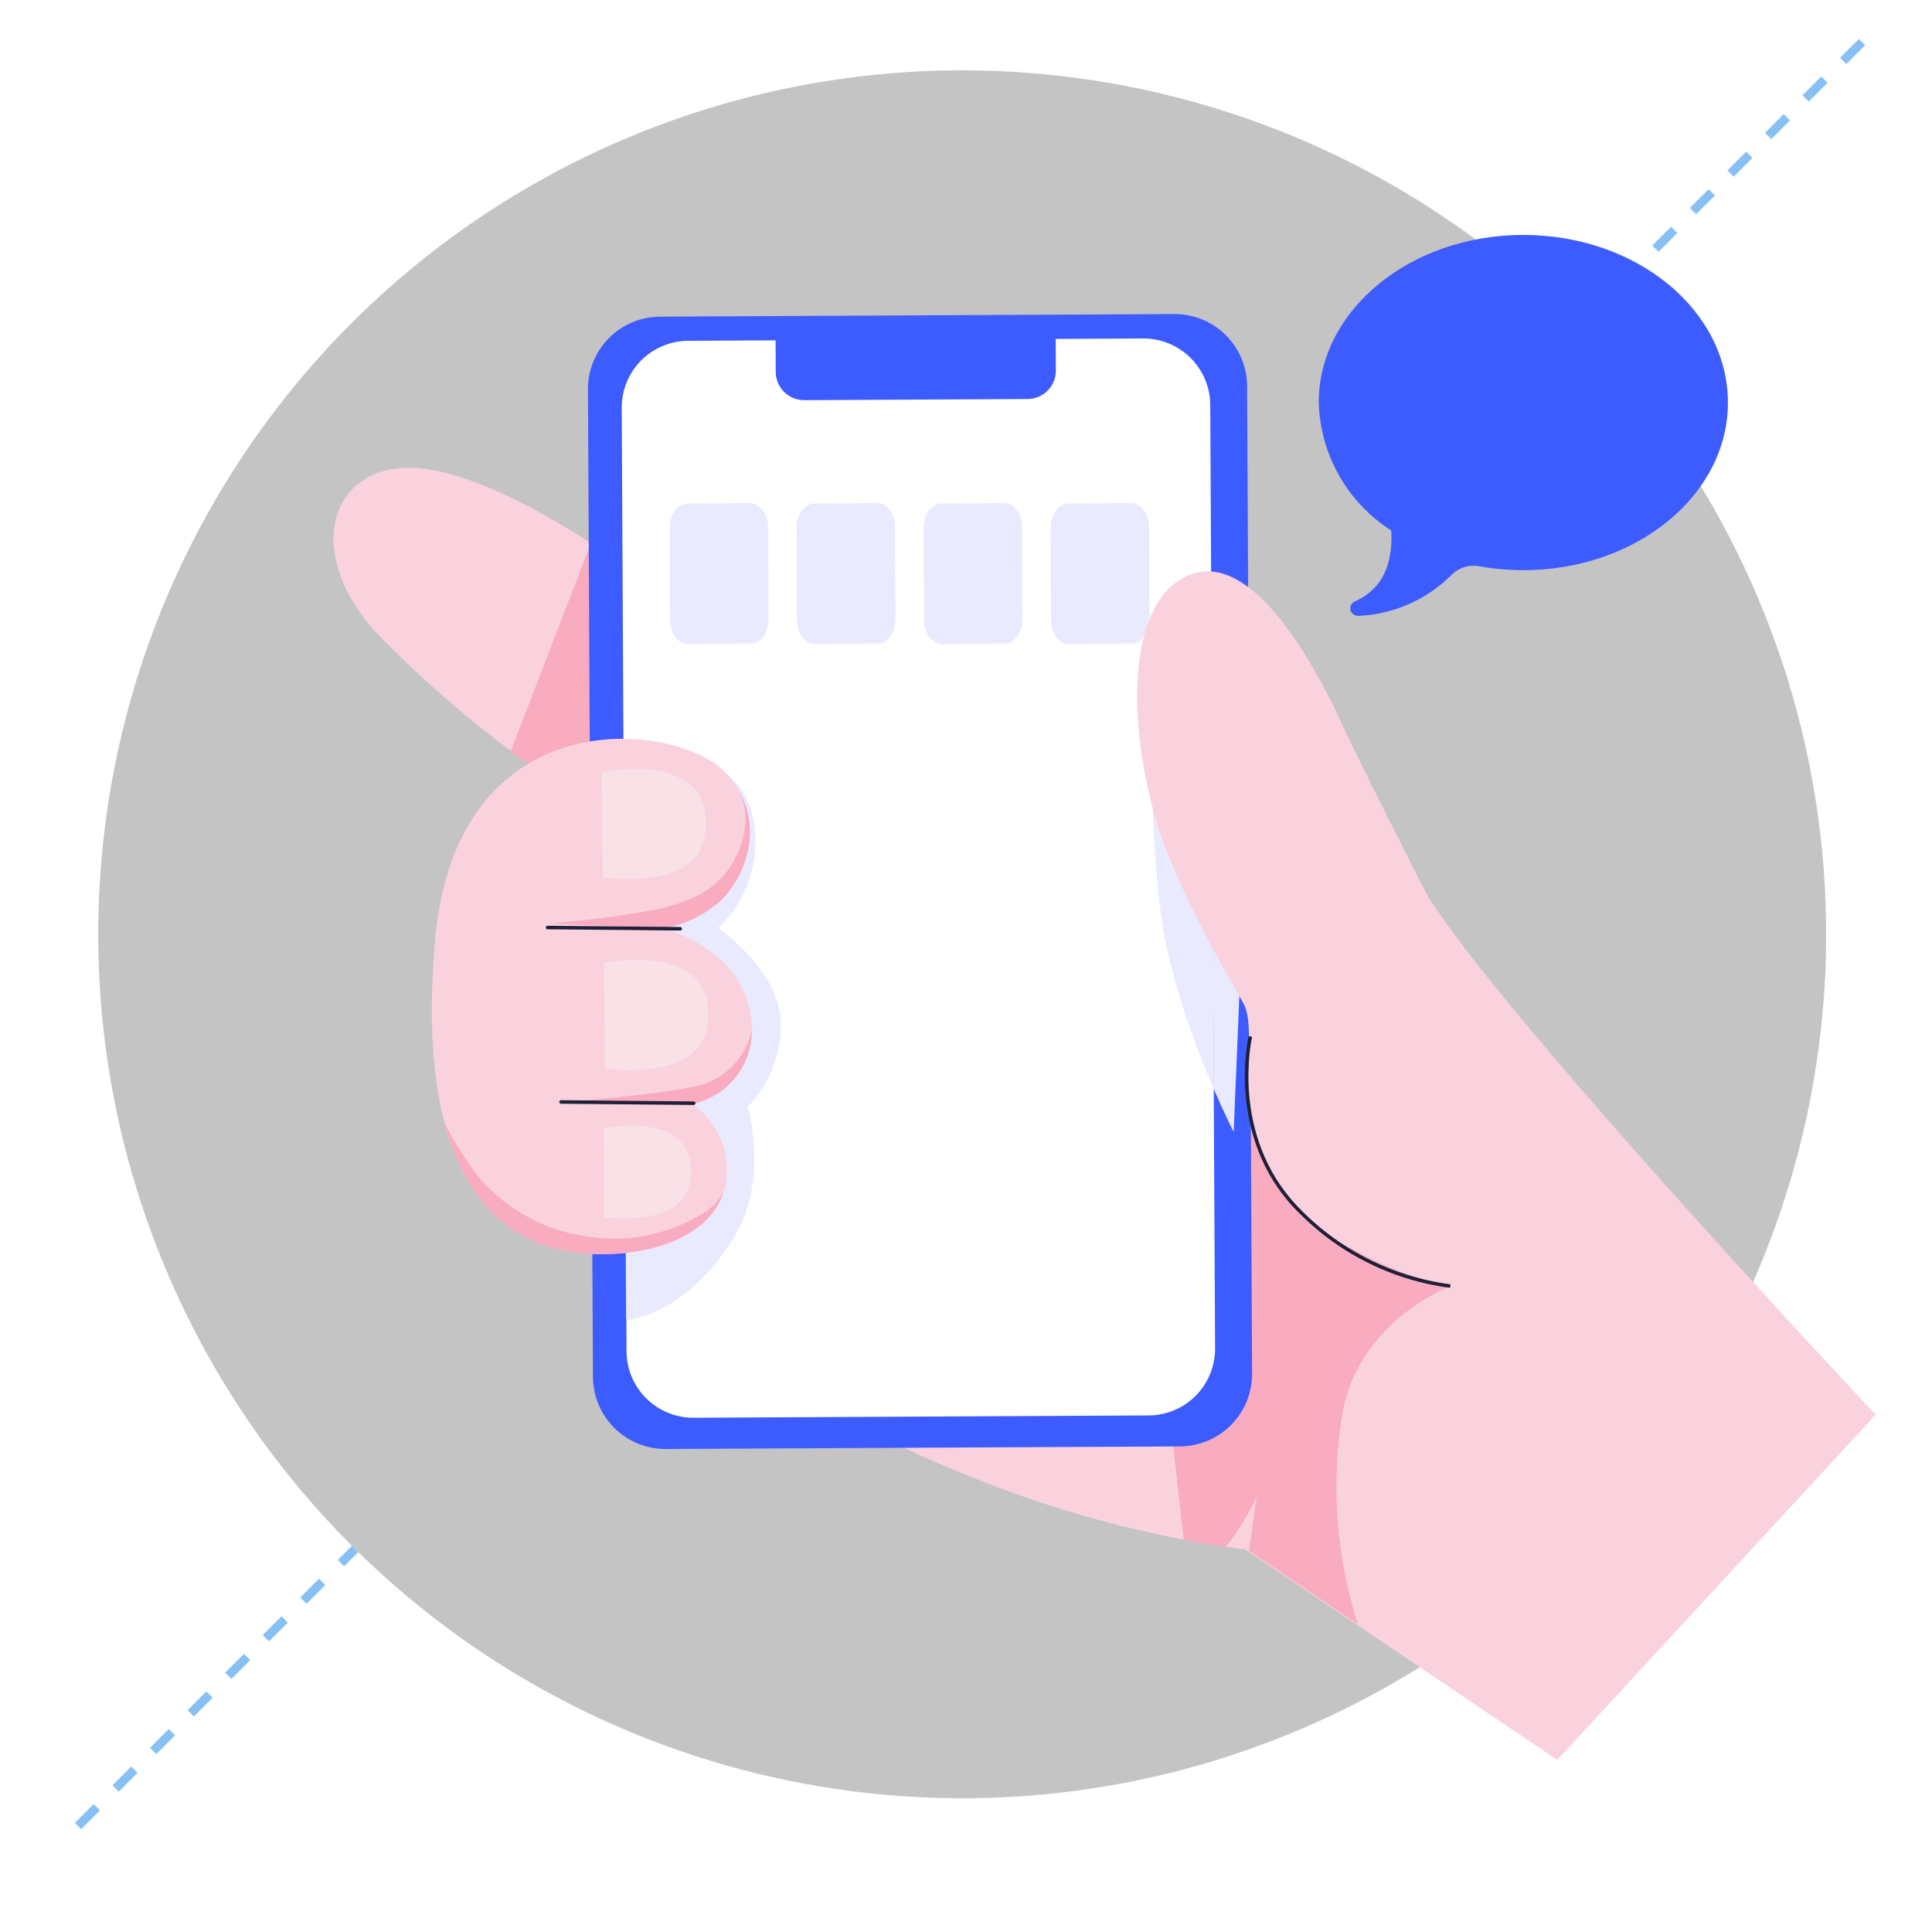 <svg width="275" height="275" viewBox="0 0 275 275" fill="none" xmlns="http://www.w3.org/2000/svg">
<g filter="url(#filter0_d_135_422)">
<path d="M265.036 1.993L9.964 257.065" stroke="#87C0F4" stroke-width="1.266" stroke-miterlimit="10" stroke-dasharray="3.78 3.78"/>
<path d="M136.958 251.964C112.636 251.964 88.859 244.75 68.636 231.237C48.413 217.724 32.65 198.519 23.343 176.047C14.035 153.576 11.599 128.85 16.345 104.995C21.09 81.14 32.802 59.227 50.001 42.029C67.199 24.83 89.112 13.117 112.967 8.372C136.822 3.627 161.548 6.063 184.02 15.37C206.491 24.678 225.697 40.441 239.21 60.664C252.723 80.888 259.935 104.664 259.935 128.986C259.935 161.602 246.978 192.881 223.916 215.945C200.854 239.007 169.574 251.964 136.958 251.964Z" fill="white"/>
<path d="M136.958 251.964C112.636 251.964 88.859 244.75 68.636 231.237C48.413 217.724 32.65 198.519 23.343 176.047C14.035 153.576 11.599 128.85 16.345 104.995C21.09 81.14 32.802 59.227 50.001 42.029C67.199 24.83 89.112 13.117 112.967 8.372C136.822 3.627 161.548 6.063 184.02 15.37C206.491 24.678 225.697 40.441 239.21 60.664C252.723 80.888 259.935 104.664 259.935 128.986C259.935 161.602 246.978 192.881 223.916 215.945C200.854 239.007 169.574 251.964 136.958 251.964Z" fill="#C4C4C4"/>
<path d="M58.163 62.581C46.77 62.639 43.018 75.01 54.145 86.682C61.787 94.438 70.183 101.413 79.21 107.502C79.21 107.502 70.882 139.41 83.112 160.944C95.341 182.477 113.84 196.456 137.01 205.72C149.902 211.078 163.439 214.727 177.278 216.572L221.66 246.512L266.983 197.363C266.983 197.363 214.829 141.951 203.143 123.432C191.458 104.913 114.075 66.063 87.707 75.767C87.707 75.767 69.557 62.523 58.163 62.581Z" fill="#F9D2DD"/>
<path d="M101.612 122.74L83.799 74.117L72.668 103.012L101.612 122.74Z" fill="#F9ACC0"/>
<path d="M192.881 173.985C191.358 173.172 188.447 171.195 186.209 169.653C186.175 146.175 182.071 122.881 174.079 100.805C172.921 100.141 171.744 99.477 170.55 98.812L155.473 100.935L168.505 215.176C170.996 215.67 173.019 216.003 174.484 216.216C176.183 213.988 177.652 211.595 178.868 209.07L177.762 216.746L193.305 227.232C190.17 217.511 189.411 207.181 191.091 197.107C193.417 184.019 206.435 179.061 206.435 179.061C201.685 178.072 197.113 176.36 192.881 173.985Z" fill="#F9ACC0"/>
<path d="M94.732 202.249C92.009 202.255 89.394 201.182 87.458 199.266C85.522 197.351 84.424 194.747 84.401 192.023L83.686 51.401C83.681 48.678 84.753 46.063 86.669 44.128C88.584 42.193 91.188 41.094 93.911 41.072L167.182 40.7C169.906 40.694 172.521 41.766 174.456 43.682C176.392 45.597 177.491 48.201 177.513 50.924L178.224 191.551C178.23 194.274 177.158 196.889 175.242 198.824C173.326 200.76 170.723 201.858 167.999 201.882L94.732 202.249Z" fill="#3D5CFF"/>
<path d="M150.272 44.243L150.29 48.763C150.29 49.827 149.869 50.849 149.119 51.604C148.369 52.36 147.351 52.788 146.286 52.796L114.454 52.959C113.39 52.96 112.368 52.541 111.612 51.792C110.856 51.043 110.426 50.026 110.417 48.962L110.395 44.446L97.918 44.51C95.409 44.53 93.009 45.542 91.244 47.326C89.478 49.11 88.491 51.52 88.497 54.029L89.182 188.379C89.202 190.888 90.215 193.288 91.998 195.053C93.782 196.819 96.192 197.807 98.701 197.801L163.532 197.472C166.041 197.452 168.441 196.439 170.206 194.656C171.972 192.872 172.959 190.462 172.953 187.952L172.266 53.603C172.244 51.093 171.231 48.694 169.447 46.929C167.664 45.163 165.254 44.175 162.745 44.179L150.272 44.243Z" fill="white"/>
<path d="M97.95 87.687C96.537 87.687 95.375 86.152 95.359 84.253L95.32 71.131C95.32 69.232 96.461 67.671 97.876 67.664L106.748 67.602C108.161 67.602 109.323 69.136 109.339 71.035L109.388 84.158C109.388 86.053 108.247 87.613 106.832 87.625L97.95 87.687Z" fill="#EAEAFF"/>
<path d="M116.026 87.687C114.613 87.687 113.451 86.152 113.435 84.253L113.395 71.131C113.395 69.232 114.537 67.671 115.952 67.664L124.824 67.602C126.237 67.602 127.398 69.136 127.414 71.035L127.464 84.158C127.464 86.053 126.322 87.613 124.907 87.625L116.026 87.687Z" fill="#EAEAFF"/>
<path d="M134.103 87.687C132.69 87.687 131.528 86.152 131.512 84.253L131.472 71.131C131.472 69.232 132.614 67.671 134.029 67.664L142.901 67.602C144.313 67.602 145.475 69.136 145.491 71.035L145.541 84.158C145.541 86.053 144.399 87.613 142.984 87.625L134.103 87.687Z" fill="#EAEAFF"/>
<path d="M152.179 87.687C150.766 87.687 149.604 86.152 149.588 84.253L149.548 71.131C149.548 69.232 150.69 67.671 152.105 67.664L160.977 67.602C162.389 67.602 163.551 69.136 163.567 71.035L163.617 84.158C163.617 86.053 162.475 87.613 161.06 87.625L152.179 87.687Z" fill="#EAEAFF"/>
<path d="M89.151 183.915L88.741 102.985L89.111 183.921L89.151 183.915Z" fill="#EAEAFF"/>
<path d="M106.417 153.557C107.987 151.936 109.215 150.015 110.027 147.91C110.839 145.804 111.219 143.557 111.144 141.301C110.729 133.894 102.236 128.109 102.236 128.109C104.403 126.036 105.988 123.43 106.833 120.552C107.677 117.674 107.752 114.625 107.049 111.709C105.114 103.848 94.474 101.873 88.735 101.163V102.987L89.156 183.916C94.277 183.235 100.116 179.255 104.482 172.131C109.569 163.825 106.417 153.557 106.417 153.557Z" fill="#EAEAFF"/>
<path d="M177.247 117.708L172.548 109.43L172.76 150.983C174.372 154.724 175.597 157.121 175.597 157.121L177.247 117.708Z" fill="#EAEAFF"/>
<path d="M172.758 150.982L172.546 109.429L163.908 94.204C163.908 94.204 163.328 118.008 166.066 130.909C167.66 137.796 169.9 144.516 172.758 150.982Z" fill="#EAEAFF"/>
<path d="M178.157 155.385C176.828 150.618 178.755 141.87 176.981 138.803C171.776 129.822 166.4 119.497 164.351 112.1C159.913 96.031 161.173 79.939 170.208 77.552C179.243 75.165 188.043 92.539 191.096 99.225C194.149 105.911 208.022 132.982 208.022 132.982L203.056 173.634C203.056 173.634 185.185 180.571 178.157 155.385Z" fill="#F9D2DD"/>
<path d="M103.328 106.04C110.068 113.379 105.423 122.45 101.415 125.148C99.396 126.646 97.06 127.661 94.588 128.116C94.588 128.116 105.636 131.18 106.855 140.536C107.402 143.31 106.836 146.188 105.281 148.549C103.724 150.909 101.303 152.564 98.538 153.154C100.369 154.403 101.794 156.159 102.64 158.207C103.485 160.256 103.712 162.506 103.294 164.683C101.654 172.056 92.623 174.788 84.578 174.497C76.534 174.206 58.422 170.603 61.901 130.041C64.91 94.98 96.591 98.701 103.328 106.04Z" fill="#F9D2DD"/>
<path d="M85.76 120.931C85.76 120.931 98.98 122.874 100.282 115.152C102.422 102.448 85.683 105.867 85.683 105.867L85.76 120.931Z" fill="#F9E1E8"/>
<path d="M86.081 148.101C86.081 148.101 99.301 150.044 100.603 142.322C102.743 129.614 86.004 133.04 86.004 133.04L86.081 148.101Z" fill="#F9E1E8"/>
<path d="M85.979 169.241C85.979 169.241 97.089 170.875 98.185 164.392C99.988 153.709 85.915 156.585 85.915 156.585L85.979 169.241Z" fill="#F9E1E8"/>
<path d="M206.434 179.06C198.024 177.955 190.253 173.983 184.433 167.813C174.691 157.478 177.979 143.529 177.979 143.529" stroke="#1F1F39" stroke-width="0.501" stroke-miterlimit="10"/>
<path d="M79.846 152.923L98.873 153.07C101.212 152.506 103.29 151.165 104.766 149.265C106.241 147.365 107.028 145.02 106.996 142.614C106.569 144.666 105.529 146.539 104.012 147.985C102.496 149.431 100.576 150.382 98.507 150.711C93.69 151.829 79.846 152.923 79.846 152.923Z" fill="#F9ACC0"/>
<path d="M84.302 172.091C78.071 171.424 72.328 168.409 68.24 163.658C66.351 161.229 64.695 158.626 63.294 155.886C67.659 172.333 78.758 174.279 84.581 174.495C92.261 174.774 100.84 172.303 103.024 165.649C102.423 166.688 101.618 167.596 100.659 168.317C95.844 171.515 90.031 172.856 84.302 172.091Z" fill="#F9ACC0"/>
<path d="M101.418 125.147C105.005 122.735 109.072 115.253 105.119 108.457C106.08 110.328 106.366 112.473 105.93 114.531C104.315 121.733 99.469 124.232 92.849 125.555C87.971 126.449 83.049 127.078 78.103 127.44L94.593 128.112C97.065 127.659 99.4 126.644 101.418 125.147Z" fill="#F9ACC0"/>
<path d="M77.944 128.023L96.824 128.2" stroke="#1F1F39" stroke-width="0.501" stroke-miterlimit="10" stroke-linecap="round"/>
<path d="M79.864 152.854L98.743 153.03" stroke="#1F1F39" stroke-width="0.501" stroke-miterlimit="10" stroke-linecap="round"/>
<path d="M187.707 53.301C187.812 56.95 188.808 60.517 190.609 63.692C192.41 66.867 194.96 69.552 198.037 71.515C198.199 74.847 197.665 79.448 192.918 81.568C192.707 81.645 192.525 81.784 192.394 81.967C192.245 82.174 192.177 82.428 192.2 82.681C192.224 82.935 192.339 83.172 192.524 83.348C192.738 83.553 193.024 83.667 193.321 83.665H193.4H193.418C198.422 83.43 203.155 81.323 206.678 77.762C207.179 77.281 207.782 76.924 208.446 76.72C209.11 76.517 209.811 76.471 210.495 76.588C212.585 76.971 214.705 77.162 216.83 77.16C232.915 77.16 245.952 66.477 245.952 53.299C245.952 40.121 232.915 29.44 216.83 29.44C200.744 29.44 187.707 40.123 187.707 53.301Z" fill="#3D5CFF"/>
</g>
<defs>
<filter id="filter0_d_135_422" x="5.516" y="1.545" width="265.467" height="263.968" filterUnits="userSpaceOnUse" color-interpolation-filters="sRGB">
<feFlood flood-opacity="0" result="BackgroundImageFix"/>
<feColorMatrix in="SourceAlpha" type="matrix" values="0 0 0 0 0 0 0 0 0 0 0 0 0 0 0 0 0 0 127 0" result="hardAlpha"/>
<feOffset dy="4"/>
<feGaussianBlur stdDeviation="2"/>
<feComposite in2="hardAlpha" operator="out"/>
<feColorMatrix type="matrix" values="0 0 0 0 0 0 0 0 0 0 0 0 0 0 0 0 0 0 0.25 0"/>
<feBlend mode="normal" in2="BackgroundImageFix" result="effect1_dropShadow_135_422"/>
<feBlend mode="normal" in="SourceGraphic" in2="effect1_dropShadow_135_422" result="shape"/>
</filter>
</defs>
</svg>

